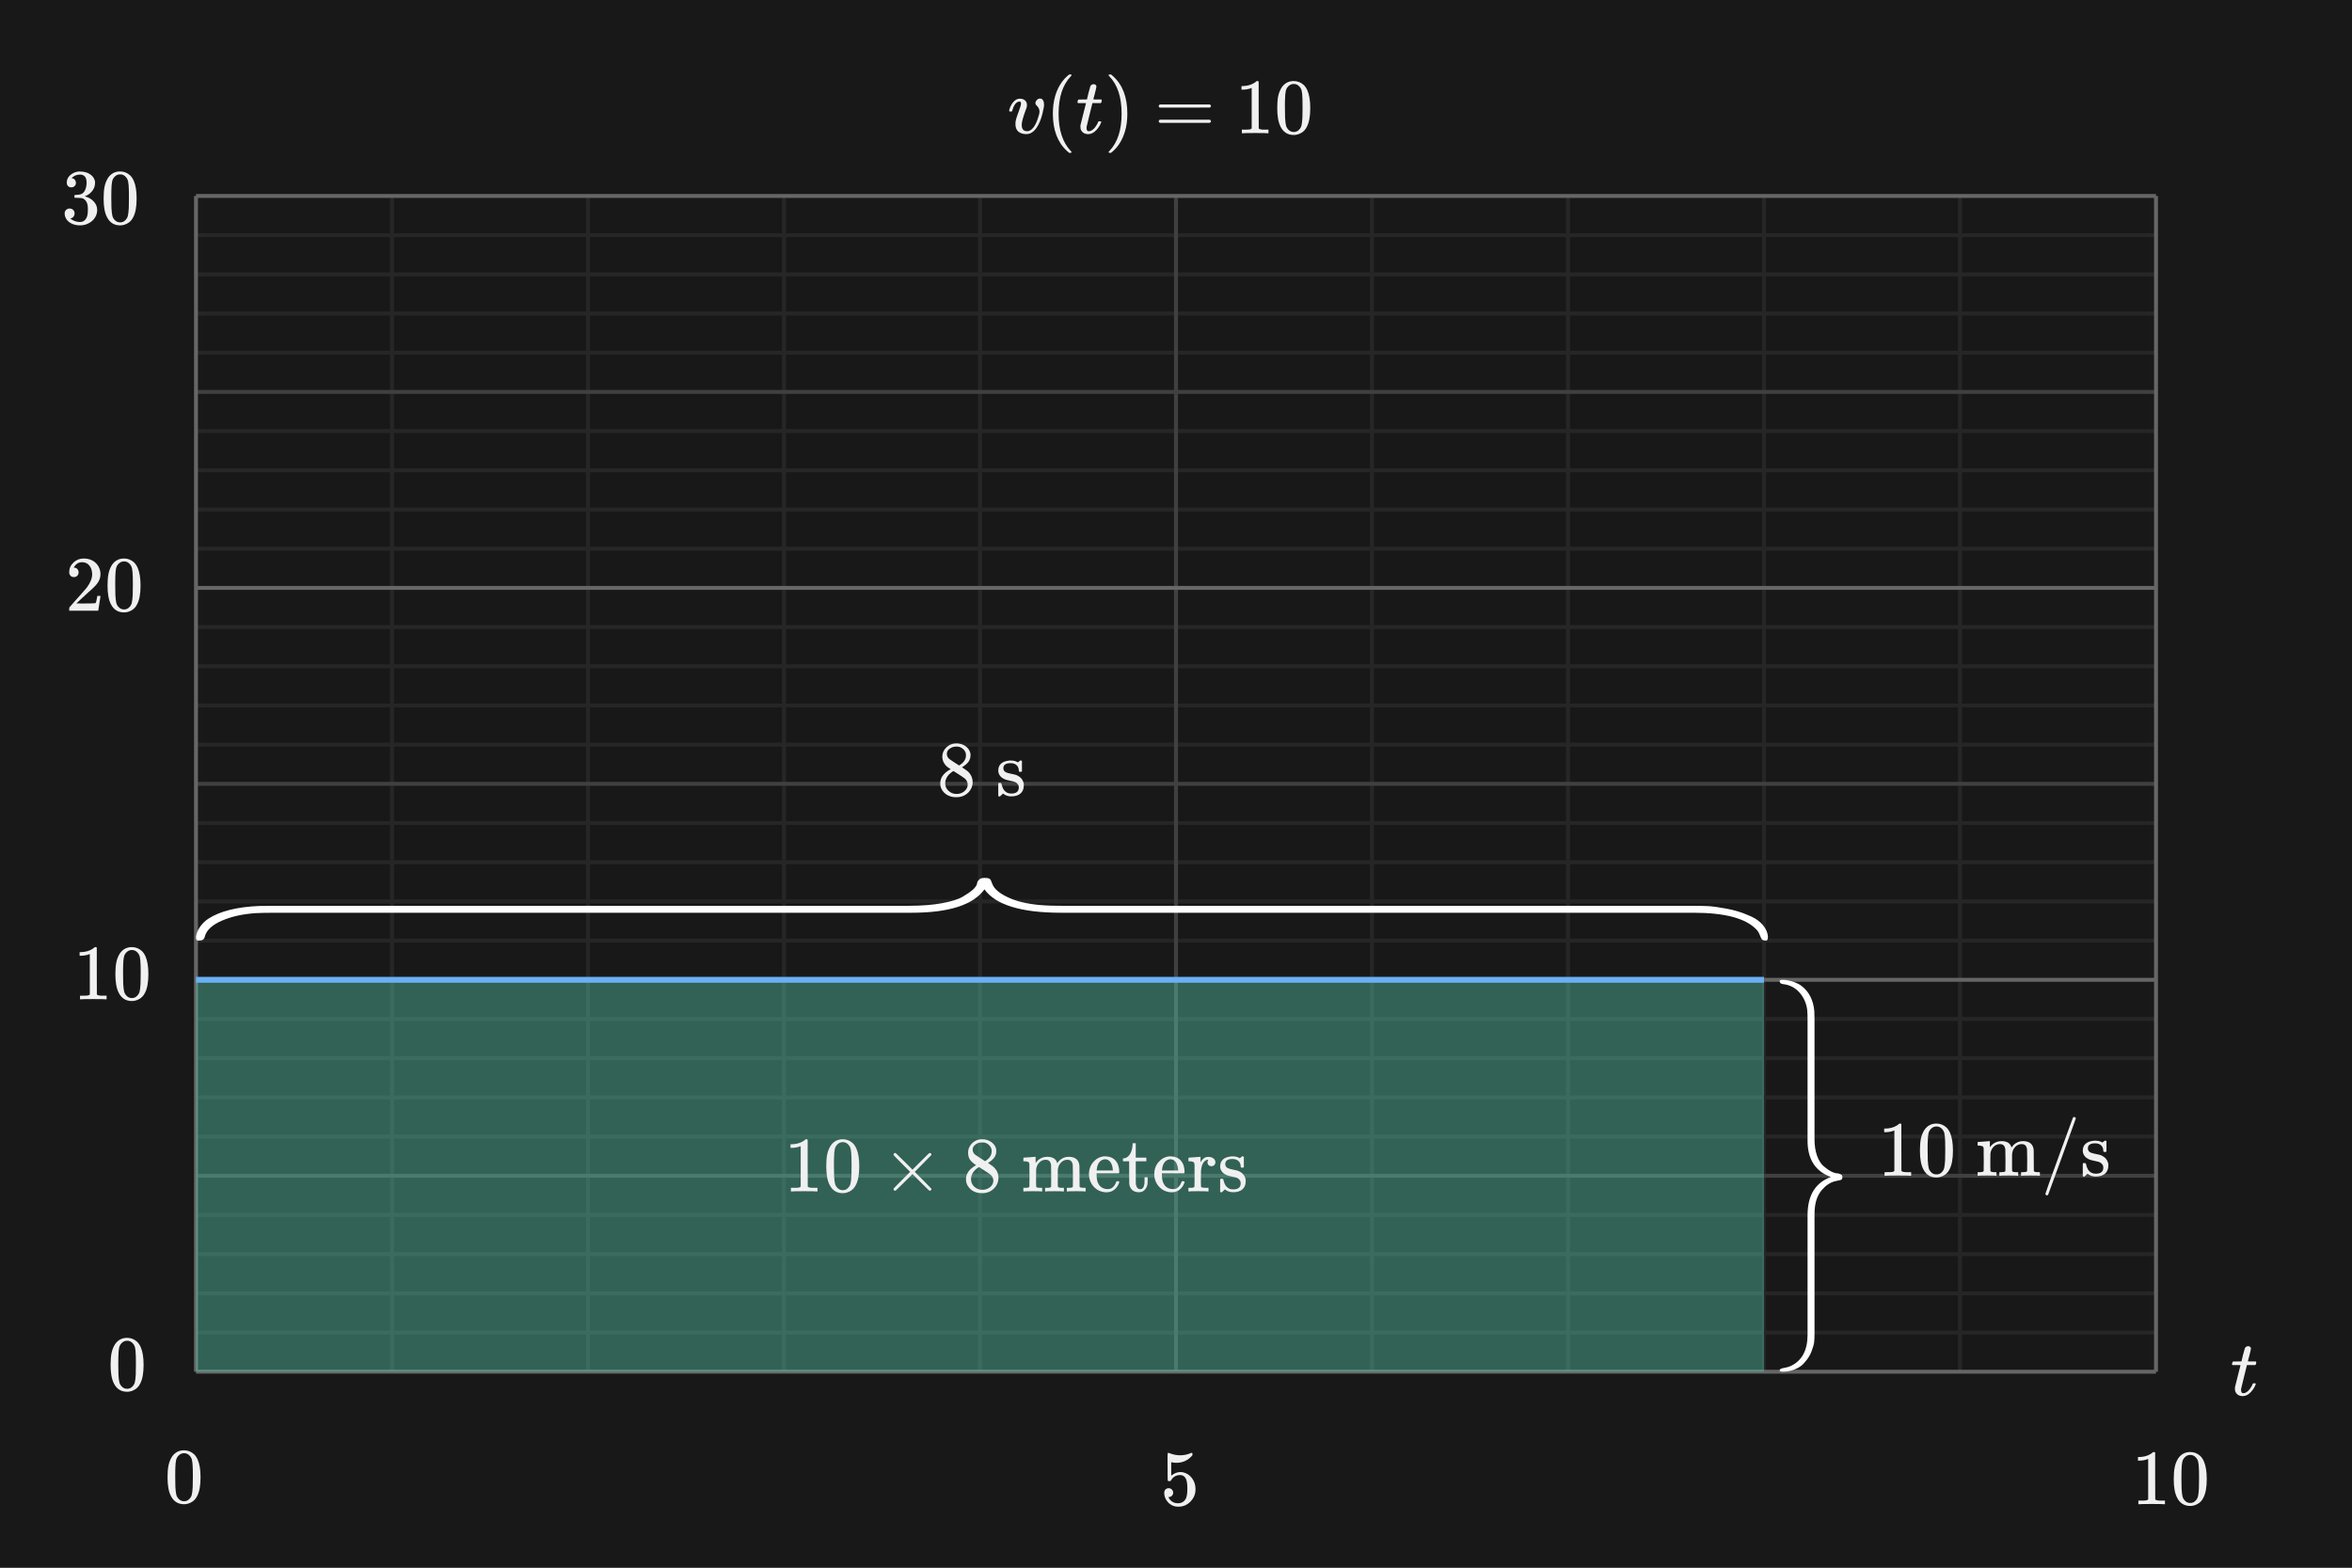 <svg width="600" height="400" viewBox="0 0 600 400" fill="none" xmlns="http://www.w3.org/2000/svg">
<rect x="0" y="0" width="600" height="400" fill="#808080" stroke="none"/>
<g clip-path="url(#clip0_171_1271)">
<path d="M600 0H0V400H600V0Z" fill="#181818"/>
<path d="M100 50V350" stroke="#262626"/>
<path d="M150 50V350" stroke="#262626"/>
<path d="M200 50V350" stroke="#262626"/>
<path d="M250 50V350" stroke="#262626"/>
<path d="M350 50V350" stroke="#262626"/>
<path d="M400 50V350" stroke="#262626"/>
<path d="M450 50V350" stroke="#262626"/>
<path d="M500 50V350" stroke="#262626"/>
<path d="M50 60H550" stroke="#262626"/>
<path d="M50 70H550" stroke="#262626"/>
<path d="M50 80H550" stroke="#262626"/>
<path d="M50 90H550" stroke="#262626"/>
<path d="M50 110H550" stroke="#262626"/>
<path d="M50 120H550" stroke="#262626"/>
<path d="M50 130H550" stroke="#262626"/>
<path d="M50 140H550" stroke="#262626"/>
<path d="M50 160H550" stroke="#262626"/>
<path d="M50 170H550" stroke="#262626"/>
<path d="M50 180H550" stroke="#262626"/>
<path d="M50 190H550" stroke="#262626"/>
<path d="M50 210H550" stroke="#262626"/>
<path d="M50 220H550" stroke="#262626"/>
<path d="M50 230H550" stroke="#262626"/>
<path d="M50 240H550" stroke="#262626"/>
<path d="M50 260H550" stroke="#262626"/>
<path d="M50 270H550" stroke="#262626"/>
<path d="M50 280H550" stroke="#262626"/>
<path d="M50 290H550" stroke="#262626"/>
<path d="M50 310H550" stroke="#262626"/>
<path d="M50 320H550" stroke="#262626"/>
<path d="M50 330H550" stroke="#262626"/>
<path d="M50 340H550" stroke="#262626"/>
<path d="M300 50V350" stroke="#404040"/>
<path d="M50 100H550" stroke="#404040"/>
<path d="M50 200H550" stroke="#404040"/>
<path d="M50 300H550" stroke="#404040"/>
<path d="M50 50V350" stroke="#666666"/>
<path d="M550 50V350" stroke="#666666"/>
<path d="M50 50H550" stroke="#666666"/>
<path d="M50 150H550" stroke="#666666"/>
<path d="M50 250H550" stroke="#666666"/>
<path d="M50 350H550" stroke="#666666"/>
<path d="M29.352 342.975C30.099 341.895 31.119 341.355 32.412 341.355C33.385 341.355 34.239 341.689 34.972 342.355C35.332 342.703 35.639 343.156 35.892 343.715C36.385 344.821 36.632 346.342 36.632 348.275C36.632 350.342 36.345 351.922 35.772 353.015C35.399 353.788 34.852 354.349 34.132 354.695C33.572 354.975 33.005 355.116 32.432 355.116C30.899 355.116 29.779 354.416 29.072 353.015C28.498 351.922 28.212 350.342 28.212 348.275C28.212 347.036 28.295 346.012 28.462 345.206C28.629 344.399 28.925 343.656 29.352 342.976V342.975ZM33.852 342.735C33.465 342.309 32.992 342.095 32.432 342.095C31.872 342.095 31.392 342.309 30.992 342.735C30.699 343.043 30.498 343.416 30.392 343.855C30.285 344.295 30.219 345.055 30.192 346.135C30.192 346.215 30.189 346.475 30.182 346.915C30.175 347.354 30.172 347.722 30.172 348.015C30.172 349.295 30.185 350.189 30.212 350.695C30.265 351.629 30.345 352.299 30.452 352.706C30.558 353.112 30.759 353.463 31.052 353.756C31.412 354.156 31.872 354.356 32.432 354.356C32.978 354.356 33.432 354.157 33.792 353.756C34.085 353.463 34.285 353.112 34.392 352.706C34.498 352.299 34.579 351.629 34.632 350.695C34.658 350.189 34.672 349.296 34.672 348.015C34.672 347.722 34.668 347.355 34.662 346.915C34.655 346.475 34.652 346.215 34.652 346.135C34.625 345.055 34.558 344.295 34.452 343.855C34.345 343.416 34.145 343.043 33.852 342.735Z" fill="#F0F0F0"/>
<path d="M43.881 371.668C44.628 370.588 45.648 370.048 46.941 370.048C47.914 370.048 48.768 370.382 49.501 371.048C49.861 371.396 50.168 371.849 50.421 372.408C50.914 373.514 51.161 375.035 51.161 376.968C51.161 379.035 50.874 380.615 50.301 381.708C49.928 382.481 49.381 383.042 48.661 383.388C48.101 383.668 47.534 383.809 46.961 383.809C45.428 383.809 44.308 383.109 43.601 381.708C43.027 380.615 42.741 379.035 42.741 376.968C42.741 375.729 42.824 374.705 42.991 373.899C43.158 373.092 43.454 372.349 43.881 371.669V371.668ZM48.381 371.428C47.994 371.002 47.521 370.788 46.961 370.788C46.401 370.788 45.921 371.002 45.521 371.428C45.228 371.736 45.027 372.109 44.921 372.548C44.814 372.988 44.748 373.748 44.721 374.828C44.721 374.908 44.718 375.168 44.711 375.608C44.704 376.047 44.701 376.415 44.701 376.708C44.701 377.988 44.714 378.882 44.741 379.388C44.794 380.322 44.874 380.992 44.981 381.399C45.087 381.805 45.288 382.156 45.581 382.449C45.941 382.849 46.401 383.049 46.961 383.049C47.507 383.049 47.961 382.85 48.321 382.449C48.614 382.156 48.814 381.805 48.921 381.399C49.027 380.992 49.108 380.322 49.161 379.388C49.187 378.882 49.201 377.989 49.201 376.708C49.201 376.415 49.197 376.048 49.191 375.608C49.184 375.168 49.181 374.908 49.181 374.828C49.154 373.748 49.087 372.988 48.981 372.548C48.874 372.109 48.674 371.736 48.381 371.428Z" fill="#F0F0F0"/>
<path d="M552.066 383.807C551.839 383.767 550.779 383.747 548.886 383.747C547.019 383.747 545.972 383.767 545.746 383.807H545.506V382.887H546.026C546.799 382.887 547.299 382.866 547.526 382.826C547.633 382.813 547.793 382.733 548.006 382.587V372.247C547.979 372.247 547.926 372.267 547.846 372.307C547.232 372.547 546.546 372.674 545.786 372.687H545.406V371.767H545.786C546.906 371.727 547.839 371.474 548.586 371.007C548.826 370.873 549.033 370.72 549.206 370.547C549.232 370.507 549.312 370.486 549.446 370.486C549.579 370.486 549.693 370.526 549.786 370.606V376.586L549.806 382.586C550.006 382.786 550.439 382.886 551.106 382.886H552.286V383.806H552.066V383.807Z" fill="#F0F0F0"/>
<path d="M555.666 372.107C556.413 371.027 557.433 370.487 558.726 370.487C559.699 370.487 560.553 370.821 561.286 371.487C561.646 371.835 561.953 372.288 562.206 372.847C562.699 373.953 562.946 375.474 562.946 377.407C562.946 379.474 562.659 381.054 562.086 382.147C561.713 382.92 561.166 383.481 560.446 383.827C559.886 384.107 559.319 384.248 558.746 384.248C557.213 384.248 556.093 383.548 555.386 382.147C554.812 381.054 554.526 379.474 554.526 377.407C554.526 376.168 554.609 375.144 554.776 374.338C554.943 373.531 555.239 372.788 555.666 372.108V372.107ZM560.166 371.867C559.779 371.441 559.306 371.227 558.746 371.227C558.186 371.227 557.706 371.441 557.306 371.867C557.013 372.175 556.812 372.548 556.706 372.987C556.599 373.427 556.533 374.187 556.506 375.267C556.506 375.347 556.503 375.607 556.496 376.047C556.489 376.486 556.486 376.854 556.486 377.147C556.486 378.427 556.499 379.321 556.526 379.827C556.579 380.761 556.659 381.431 556.766 381.838C556.872 382.244 557.073 382.595 557.366 382.888C557.726 383.288 558.186 383.488 558.746 383.488C559.292 383.488 559.746 383.289 560.106 382.888C560.399 382.595 560.599 382.244 560.706 381.838C560.812 381.431 560.893 380.761 560.946 379.827C560.972 379.321 560.986 378.428 560.986 377.147C560.986 376.854 560.982 376.487 560.976 376.047C560.969 375.607 560.966 375.347 560.966 375.267C560.939 374.187 560.872 373.427 560.766 372.987C560.659 372.548 560.459 372.175 560.166 371.867Z" fill="#F0F0F0"/>
<path d="M26.971 254.977C26.744 254.937 25.684 254.917 23.791 254.917C21.924 254.917 20.878 254.937 20.651 254.977H20.412V254.057H20.931C21.704 254.057 22.204 254.036 22.431 253.996C22.538 253.983 22.698 253.903 22.912 253.757V243.417C22.884 243.417 22.831 243.437 22.752 243.477C22.137 243.717 21.451 243.844 20.692 243.857H20.311V242.937H20.692C21.811 242.897 22.744 242.644 23.491 242.177C23.732 242.043 23.939 241.89 24.111 241.717C24.137 241.677 24.218 241.656 24.352 241.656C24.485 241.656 24.599 241.696 24.692 241.776V247.756L24.712 253.756C24.912 253.956 25.345 254.056 26.012 254.056H27.192V254.976H26.971V254.977Z" fill="#F0F0F0"/>
<path d="M30.572 243.276C31.319 242.196 32.339 241.656 33.632 241.656C34.605 241.656 35.459 241.99 36.192 242.656C36.552 243.004 36.859 243.457 37.112 244.016C37.605 245.122 37.852 246.643 37.852 248.576C37.852 250.643 37.565 252.223 36.992 253.316C36.619 254.089 36.072 254.65 35.352 254.996C34.792 255.276 34.225 255.417 33.652 255.417C32.119 255.417 30.999 254.717 30.292 253.316C29.718 252.223 29.432 250.643 29.432 248.576C29.432 247.337 29.515 246.313 29.682 245.507C29.849 244.7 30.145 243.956 30.572 243.276ZM35.072 243.036C34.685 242.61 34.212 242.396 33.652 242.396C33.092 242.396 32.612 242.61 32.212 243.036C31.919 243.344 31.718 243.717 31.612 244.156C31.505 244.596 31.439 245.356 31.412 246.436C31.412 246.516 31.409 246.776 31.402 247.216C31.395 247.655 31.392 248.023 31.392 248.316C31.392 249.596 31.405 250.49 31.432 250.996C31.485 251.93 31.565 252.6 31.672 253.007C31.778 253.413 31.979 253.764 32.272 254.057C32.632 254.457 33.092 254.657 33.652 254.657C34.198 254.657 34.652 254.458 35.012 254.057C35.305 253.764 35.505 253.413 35.612 253.007C35.718 252.6 35.799 251.93 35.852 250.996C35.878 250.49 35.892 249.597 35.892 248.316C35.892 248.023 35.888 247.656 35.882 247.216C35.875 246.776 35.872 246.516 35.872 246.436C35.845 245.356 35.778 244.596 35.672 244.156C35.565 243.717 35.365 243.344 35.072 243.036Z" fill="#F0F0F0"/>
<path d="M18.852 147.242C18.478 147.242 18.185 147.122 17.972 146.882C17.759 146.643 17.652 146.35 17.652 146.002C17.652 145.042 18.015 144.219 18.742 143.532C19.469 142.845 20.339 142.502 21.352 142.502C22.498 142.502 23.448 142.813 24.202 143.433C24.956 144.053 25.419 144.863 25.592 145.863C25.619 146.103 25.632 146.323 25.632 146.523C25.632 147.296 25.399 148.023 24.932 148.703C24.559 149.264 23.806 150.03 22.672 151.003C22.192 151.417 21.525 152.03 20.672 152.843L19.492 153.963L21.012 153.984C23.105 153.984 24.219 153.951 24.352 153.883C24.405 153.87 24.472 153.731 24.552 153.463C24.605 153.317 24.698 152.863 24.832 152.104V152.043H25.632V152.104L25.072 155.764V155.824H17.652V155.444C17.652 155.177 17.665 155.024 17.692 154.984C17.705 154.958 18.265 154.324 19.372 153.084C20.825 151.471 21.758 150.404 22.172 149.884C23.065 148.671 23.512 147.558 23.512 146.544C23.512 145.664 23.282 144.928 22.822 144.334C22.362 143.741 21.718 143.444 20.892 143.444C20.119 143.444 19.492 143.791 19.012 144.484C18.985 144.538 18.945 144.611 18.892 144.704C18.852 144.771 18.832 144.811 18.832 144.824C18.832 144.838 18.865 144.844 18.932 144.844C19.265 144.844 19.536 144.964 19.742 145.204C19.948 145.444 20.052 145.725 20.052 146.044C20.052 146.378 19.942 146.661 19.722 146.895C19.502 147.128 19.212 147.245 18.852 147.245V147.242Z" fill="#F0F0F0"/>
<path d="M28.573 144.122C29.32 143.042 30.34 142.502 31.633 142.502C32.606 142.502 33.46 142.836 34.193 143.502C34.553 143.85 34.86 144.303 35.113 144.862C35.606 145.968 35.853 147.489 35.853 149.422C35.853 151.489 35.566 153.069 34.993 154.162C34.62 154.935 34.073 155.496 33.353 155.842C32.793 156.122 32.226 156.263 31.653 156.263C30.12 156.263 29 155.563 28.293 154.162C27.719 153.069 27.433 151.489 27.433 149.422C27.433 148.183 27.516 147.159 27.683 146.353C27.85 145.546 28.146 144.803 28.573 144.123V144.122ZM33.073 143.882C32.686 143.456 32.213 143.242 31.653 143.242C31.093 143.242 30.613 143.456 30.213 143.882C29.92 144.19 29.719 144.563 29.613 145.002C29.506 145.442 29.44 146.202 29.413 147.282C29.413 147.362 29.41 147.622 29.403 148.062C29.396 148.501 29.393 148.869 29.393 149.162C29.393 150.442 29.406 151.336 29.433 151.842C29.486 152.776 29.566 153.446 29.673 153.853C29.779 154.259 29.98 154.61 30.273 154.903C30.633 155.303 31.093 155.503 31.653 155.503C32.199 155.503 32.653 155.304 33.013 154.903C33.306 154.61 33.506 154.259 33.613 153.853C33.719 153.446 33.8 152.776 33.853 151.842C33.879 151.336 33.893 150.443 33.893 149.162C33.893 148.869 33.889 148.502 33.883 148.062C33.876 147.622 33.873 147.362 33.873 147.282C33.846 146.202 33.779 145.442 33.673 145.002C33.566 144.563 33.366 144.19 33.073 143.882Z" fill="#F0F0F0"/>
<path d="M18.192 47.804C17.832 47.804 17.548 47.691 17.342 47.464C17.135 47.237 17.032 46.943 17.032 46.583C17.032 45.823 17.332 45.187 17.932 44.674C18.532 44.16 19.225 43.857 20.012 43.764H20.312C21.152 43.764 21.892 43.91 22.532 44.203C23.412 44.643 23.965 45.27 24.192 46.083C24.232 46.217 24.252 46.396 24.252 46.623C24.252 47.41 24.008 48.113 23.522 48.733C23.035 49.353 22.425 49.796 21.692 50.063C21.625 50.09 21.625 50.11 21.692 50.123C21.718 50.137 21.785 50.157 21.892 50.184C22.705 50.411 23.392 50.833 23.952 51.454C24.512 52.074 24.792 52.778 24.792 53.564C24.792 54.257 24.615 54.891 24.262 55.464C23.908 56.037 23.459 56.484 22.912 56.804C22.165 57.271 21.332 57.504 20.412 57.504C19.532 57.504 18.752 57.316 18.072 56.943C17.392 56.57 16.932 56.07 16.692 55.443C16.559 55.163 16.492 54.837 16.492 54.464C16.492 54.091 16.615 53.787 16.862 53.554C17.109 53.321 17.405 53.203 17.752 53.203C18.125 53.203 18.432 53.323 18.672 53.563C18.912 53.803 19.032 54.103 19.032 54.463C19.032 54.77 18.945 55.036 18.772 55.263C18.599 55.49 18.365 55.636 18.072 55.702L17.932 55.742C18.652 56.343 19.479 56.642 20.412 56.642C21.145 56.642 21.699 56.288 22.072 55.581C22.299 55.142 22.412 54.469 22.412 53.561V53.161C22.412 51.894 21.985 51.049 21.132 50.621C20.932 50.542 20.525 50.495 19.912 50.481L19.072 50.461L19.012 50.421C18.985 50.381 18.972 50.275 18.972 50.101C18.972 49.941 18.992 49.841 19.032 49.801C19.072 49.761 19.105 49.74 19.132 49.74C19.505 49.74 19.892 49.707 20.292 49.64C20.878 49.56 21.325 49.23 21.632 48.65C21.939 48.07 22.092 47.374 22.092 46.56C22.092 45.694 21.859 45.114 21.392 44.82C21.112 44.633 20.798 44.541 20.452 44.541C19.785 44.541 19.199 44.721 18.692 45.08C18.638 45.107 18.579 45.15 18.512 45.211C18.445 45.271 18.392 45.327 18.352 45.381L18.292 45.461C18.332 45.474 18.378 45.487 18.432 45.501C18.699 45.527 18.922 45.654 19.102 45.881C19.282 46.108 19.372 46.367 19.372 46.66C19.372 46.98 19.262 47.251 19.042 47.471C18.822 47.691 18.539 47.801 18.192 47.801V47.804Z" fill="#F0F0F0"/>
<path d="M27.573 45.364C28.32 44.284 29.34 43.744 30.633 43.744C31.606 43.744 32.46 44.078 33.193 44.744C33.553 45.092 33.86 45.545 34.113 46.104C34.606 47.21 34.853 48.731 34.853 50.664C34.853 52.731 34.566 54.311 33.993 55.404C33.62 56.177 33.073 56.738 32.353 57.084C31.793 57.364 31.226 57.505 30.653 57.505C29.12 57.505 28 56.805 27.293 55.404C26.719 54.311 26.433 52.731 26.433 50.664C26.433 49.425 26.516 48.401 26.683 47.595C26.85 46.788 27.146 46.045 27.573 45.365V45.364ZM32.073 45.124C31.686 44.698 31.213 44.484 30.653 44.484C30.093 44.484 29.613 44.698 29.213 45.124C28.92 45.432 28.719 45.805 28.613 46.244C28.506 46.684 28.44 47.444 28.413 48.524C28.413 48.604 28.41 48.864 28.403 49.304C28.396 49.743 28.393 50.111 28.393 50.404C28.393 51.684 28.406 52.578 28.433 53.084C28.486 54.018 28.566 54.688 28.673 55.095C28.779 55.501 28.98 55.852 29.273 56.145C29.633 56.545 30.093 56.745 30.653 56.745C31.199 56.745 31.653 56.546 32.013 56.145C32.306 55.852 32.506 55.501 32.613 55.095C32.719 54.688 32.8 54.018 32.853 53.084C32.879 52.578 32.893 51.685 32.893 50.404C32.893 50.111 32.889 49.744 32.883 49.304C32.876 48.864 32.873 48.604 32.873 48.524C32.846 47.444 32.779 46.684 32.673 46.244C32.566 45.805 32.366 45.432 32.073 45.124Z" fill="#F0F0F0"/>
<path d="M571.7 354.64C571.7 355.2 571.88 355.48 572.24 355.48C572.333 355.48 572.413 355.473 572.48 355.46C573.147 355.34 573.753 354.807 574.3 353.86C574.433 353.647 574.553 353.4 574.66 353.12C574.687 353.04 574.72 352.993 574.76 352.98C574.8 352.953 574.9 352.94 575.06 352.94C575.327 352.94 575.46 352.993 575.46 353.1C575.46 353.127 575.433 353.207 575.38 353.34C575.233 353.767 574.993 354.2 574.66 354.64C574.34 355.067 574.013 355.407 573.68 355.66C573.187 356.033 572.66 356.22 572.1 356.22C571.62 356.22 571.207 356.1 570.86 355.86C570.527 355.607 570.3 355.28 570.18 354.88C570.153 354.773 570.14 354.593 570.14 354.34V353.98L570.84 351.18C571.307 349.3 571.547 348.353 571.56 348.34C571.56 348.313 571.22 348.3 570.54 348.3H569.52C569.44 348.22 569.393 348.167 569.38 348.14C569.38 348.113 569.4 348 569.44 347.8C569.493 347.613 569.527 347.513 569.54 347.5C569.567 347.433 569.627 347.4 569.72 347.4C569.827 347.387 570.167 347.38 570.74 347.38H571.8L572.18 345.78C572.46 344.7 572.62 344.12 572.66 344.04C572.82 343.667 573.127 343.48 573.58 343.48C573.753 343.493 573.9 343.553 574.02 343.66C574.153 343.767 574.22 343.907 574.22 344.08C574.22 344.24 574.093 344.807 573.84 345.78C573.787 346.007 573.72 346.26 573.64 346.54C573.573 346.807 573.52 347.007 573.48 347.14L573.44 347.34C573.44 347.367 573.773 347.38 574.44 347.38H575.46C575.54 347.46 575.58 347.52 575.58 347.56C575.593 347.587 575.58 347.707 575.54 347.92C575.5 348.08 575.433 348.207 575.34 348.3H573.2L572.48 351.2C571.987 353.187 571.733 354.233 571.72 354.34C571.707 354.407 571.7 354.507 571.7 354.64Z" fill="#F0F0F0"/>
<path d="M487.32 300C487.093 299.96 486.033 299.94 484.14 299.94C482.273 299.94 481.227 299.96 481 300H480.76V299.08H481.28C482.053 299.08 482.553 299.06 482.78 299.02C482.887 299.007 483.047 298.927 483.26 298.78V288.44C483.233 288.44 483.18 288.46 483.1 288.5C482.487 288.74 481.8 288.867 481.04 288.88H480.66V287.96H481.04C482.16 287.92 483.093 287.667 483.84 287.2C484.08 287.067 484.287 286.913 484.46 286.74C484.487 286.7 484.567 286.68 484.7 286.68C484.833 286.68 484.947 286.72 485.04 286.8V292.78L485.06 298.78C485.26 298.98 485.693 299.08 486.36 299.08H487.02H487.54V300H487.32ZM490.92 288.3C491.667 287.22 492.687 286.68 493.98 286.68C494.953 286.68 495.807 287.013 496.54 287.68C496.9 288.027 497.207 288.48 497.46 289.04C497.953 290.147 498.2 291.667 498.2 293.6C498.2 295.667 497.913 297.247 497.34 298.34C496.967 299.113 496.42 299.673 495.7 300.02C495.14 300.3 494.573 300.44 494 300.44C492.467 300.44 491.347 299.74 490.64 298.34C490.067 297.247 489.78 295.667 489.78 293.6C489.78 292.36 489.86 291.34 490.02 290.54C490.193 289.727 490.493 288.98 490.92 288.3ZM495.42 288.06C495.033 287.633 494.56 287.42 494 287.42C493.44 287.42 492.96 287.633 492.56 288.06C492.267 288.367 492.067 288.74 491.96 289.18C491.853 289.62 491.787 290.38 491.76 291.46C491.76 291.54 491.753 291.8 491.74 292.24C491.74 292.68 491.74 293.047 491.74 293.34C491.74 294.62 491.753 295.513 491.78 296.02C491.833 296.953 491.913 297.627 492.02 298.04C492.127 298.44 492.327 298.787 492.62 299.08C492.98 299.48 493.44 299.68 494 299.68C494.547 299.68 495 299.48 495.36 299.08C495.653 298.787 495.853 298.44 495.96 298.04C496.067 297.627 496.147 296.953 496.2 296.02C496.227 295.513 496.24 294.62 496.24 293.34C496.24 293.047 496.233 292.68 496.22 292.24C496.22 291.8 496.22 291.54 496.22 291.46C496.193 290.38 496.127 289.62 496.02 289.18C495.913 288.74 495.713 288.367 495.42 288.06ZM504.54 291.38C504.593 291.38 505.1 291.347 506.06 291.28C507.033 291.2 507.533 291.16 507.56 291.16H507.62V291.96C507.62 292.467 507.627 292.72 507.64 292.72L507.66 292.7C508.38 291.673 509.4 291.16 510.72 291.16C512.013 291.2 512.807 291.707 513.1 292.68L513.14 292.78C513.46 292.38 513.64 292.16 513.68 292.12C514.36 291.48 515.153 291.16 516.06 291.16C517.727 291.16 518.64 291.913 518.8 293.42C518.813 293.513 518.82 294.44 518.82 296.2C518.82 297.907 518.827 298.773 518.84 298.8C518.947 298.987 519.28 299.08 519.84 299.08H520.06H520.38V300H520.22C520.047 299.96 519.3 299.94 517.98 299.94C516.66 299.94 515.913 299.96 515.74 300H515.58V299.08H515.9H516.06C516.767 299.08 517.12 298.973 517.12 298.76C517.133 298.733 517.14 297.813 517.14 296C517.127 294.2 517.113 293.247 517.1 293.14C517.007 292.713 516.853 292.407 516.64 292.22C516.44 292.02 516.127 291.92 515.7 291.92C515.1 291.92 514.573 292.147 514.12 292.6C513.653 293.067 513.38 293.653 513.3 294.36C513.3 294.373 513.293 294.5 513.28 294.74C513.28 294.967 513.28 295.26 513.28 295.62C513.28 295.98 513.28 296.32 513.28 296.64C513.28 296.84 513.28 297.053 513.28 297.28C513.28 297.493 513.28 297.687 513.28 297.86C513.28 298.033 513.28 298.193 513.28 298.34C513.293 298.473 513.3 298.587 513.3 298.68V298.8C513.407 298.987 513.74 299.08 514.3 299.08H514.52H514.84V300H514.68C514.507 299.96 513.76 299.94 512.44 299.94C511.12 299.94 510.373 299.96 510.2 300H510.04V299.08H510.36H510.52C511.227 299.08 511.58 298.973 511.58 298.76C511.593 298.733 511.6 297.813 511.6 296C511.587 294.2 511.573 293.247 511.56 293.14C511.467 292.713 511.313 292.407 511.1 292.22C510.9 292.02 510.587 291.92 510.16 291.92C509.56 291.92 509.033 292.147 508.58 292.6C508.113 293.067 507.84 293.653 507.76 294.36C507.76 294.373 507.76 294.5 507.76 294.74C507.76 294.967 507.753 295.26 507.74 295.62C507.74 295.98 507.74 296.32 507.74 296.64C507.74 296.84 507.74 297.053 507.74 297.28C507.74 297.493 507.74 297.687 507.74 297.86C507.753 298.033 507.76 298.193 507.76 298.34C507.76 298.473 507.76 298.587 507.76 298.68V298.8C507.867 298.987 508.2 299.08 508.76 299.08H508.98H509.3V300H509.14C508.967 299.96 508.22 299.94 506.9 299.94C505.58 299.94 504.833 299.96 504.66 300H504.5V299.08H504.82H505.04C505.6 299.08 505.933 298.987 506.04 298.8V298.64C506.04 298.52 506.04 298.367 506.04 298.18C506.04 297.993 506.04 297.787 506.04 297.56C506.053 297.32 506.06 297.06 506.06 296.78C506.06 296.487 506.06 296.207 506.06 295.94C506.06 295.527 506.053 295.087 506.04 294.62C506.04 294.14 506.04 293.747 506.04 293.44V292.98C506 292.727 505.9 292.56 505.74 292.48C505.593 292.387 505.3 292.327 504.86 292.3H504.5V291.84C504.5 291.533 504.513 291.38 504.54 291.38ZM528.8 285.2C528.867 285.067 528.987 285 529.16 285C529.267 285.013 529.36 285.06 529.44 285.14C529.52 285.22 529.553 285.307 529.54 285.4C529.54 285.467 528.38 288.687 526.06 295.06C523.753 301.42 522.567 304.667 522.5 304.8C522.42 304.933 522.313 305 522.18 305C522.073 305 521.98 304.96 521.9 304.88C521.82 304.813 521.78 304.727 521.78 304.62C521.78 304.487 522.94 301.233 525.26 294.86C527.58 288.473 528.76 285.253 528.8 285.2ZM536.56 293.68C536.56 293.067 536.373 292.587 536 292.24C535.627 291.893 535.113 291.72 534.46 291.72C533.233 291.72 532.62 292.153 532.62 293.02C532.62 293.193 532.633 293.307 532.66 293.36C532.78 293.68 532.987 293.913 533.28 294.06C533.573 294.193 534.027 294.32 534.64 294.44C535.4 294.573 535.92 294.72 536.2 294.88C537.04 295.28 537.58 295.94 537.82 296.86C537.833 296.94 537.84 297.1 537.84 297.34C537.84 298.287 537.553 299 536.98 299.48C536.42 299.96 535.633 300.2 534.62 300.2C533.82 300.2 533.127 299.96 532.54 299.48L532.38 299.62L532.2 299.8C532.12 299.88 532.04 299.953 531.96 300.02L531.74 300.22H531.58C531.487 300.22 531.4 300.18 531.32 300.1V298.52C531.32 297.667 531.32 297.173 531.32 297.04C531.333 296.893 531.367 296.807 531.42 296.78C531.447 296.767 531.553 296.76 531.74 296.76C531.913 296.76 532.013 296.773 532.04 296.8C532.08 296.827 532.12 296.92 532.16 297.08C532.267 297.587 532.44 298.047 532.68 298.46C533.147 299.14 533.793 299.48 534.62 299.48C535.913 299.48 536.56 298.96 536.56 297.92C536.56 297.533 536.44 297.22 536.2 296.98C535.987 296.727 535.707 296.547 535.36 296.44C535.133 296.387 534.813 296.313 534.4 296.22C533.653 296.073 533.147 295.933 532.88 295.8C532 295.387 531.487 294.767 531.34 293.94C531.327 293.887 531.32 293.787 531.32 293.64C531.32 292.107 532.26 291.247 534.14 291.06C534.193 291.033 534.353 291.033 534.62 291.06C535.153 291.06 535.62 291.16 536.02 291.36L536.32 291.52L536.5 291.38C536.673 291.233 536.82 291.12 536.94 291.04H537.1C537.193 291.04 537.28 291.08 537.36 291.16V293.8L537.24 293.92H536.68C536.6 293.84 536.56 293.76 536.56 293.68Z" fill="#F0F0F0"/>
<path d="M298.14 379.72C298.46 379.72 298.727 379.833 298.94 380.06C299.167 380.273 299.28 380.547 299.28 380.88C299.28 381.187 299.167 381.447 298.94 381.66C298.713 381.873 298.46 381.98 298.18 381.98H298.04L298.1 382.08C298.3 382.507 298.607 382.86 299.02 383.14C299.433 383.42 299.92 383.56 300.48 383.56C301.427 383.56 302.107 383.16 302.52 382.36C302.773 381.867 302.9 381.013 302.9 379.8C302.9 378.427 302.72 377.5 302.36 377.02C302.013 376.58 301.587 376.36 301.08 376.36C300.04 376.36 299.253 376.813 298.72 377.72C298.667 377.813 298.613 377.873 298.56 377.9C298.52 377.913 298.427 377.92 298.28 377.92C298.053 377.92 297.927 377.88 297.9 377.8C297.873 377.747 297.86 376.58 297.86 374.3C297.86 373.9 297.853 373.427 297.84 372.88C297.84 372.333 297.84 371.987 297.84 371.84C297.84 371.093 297.88 370.72 297.96 370.72C297.987 370.693 298.013 370.68 298.04 370.68L298.4 370.8C299.267 371.147 300.153 371.32 301.06 371.32C302.007 371.32 302.913 371.133 303.78 370.76C303.887 370.707 303.973 370.68 304.04 370.68C304.147 370.68 304.2 370.8 304.2 371.04V371.3C303.12 372.593 301.753 373.24 300.1 373.24C299.687 373.24 299.313 373.2 298.98 373.12L298.78 373.08V376.52C299.54 375.907 300.32 375.6 301.12 375.6C301.373 375.6 301.647 375.633 301.94 375.7C302.833 375.927 303.56 376.433 304.12 377.22C304.693 378.007 304.98 378.927 304.98 379.98C304.98 381.193 304.553 382.24 303.7 383.12C302.86 384 301.82 384.44 300.58 384.44C299.74 384.44 299.027 384.207 298.44 383.74C298.187 383.58 297.967 383.36 297.78 383.08C297.26 382.453 297 381.733 297 380.92C297 380.547 297.107 380.253 297.32 380.04C297.533 379.827 297.807 379.72 298.14 379.72Z" fill="#F0F0F0"/>
<rect x="50" y="250" width="400" height="100" fill="#5CD0B3" fill-opacity="0.4"/>
<path d="M50 250H450" stroke="#6AB0F3" stroke-width="1.5"/>
<path d="M454 349.781C454 349.495 454.107 349.312 454.321 349.23C454.534 349.149 454.905 349.062 455.432 348.967C455.959 348.872 456.419 348.732 456.815 348.543C459.679 347.199 461.111 344.536 461.111 340.554V310.072C461.111 305.005 463.098 301.754 467.073 300.316C463.098 298.879 461.111 295.791 461.111 291.055V260.195C461.111 259.042 461.078 258.168 461.012 257.581C460.781 255.931 460.144 254.505 459.098 253.304C458.053 252.102 456.757 251.383 455.209 251.147C455.176 251.147 455.081 251.135 454.926 251.112C454.77 251.088 454.658 251.065 454.593 251.042C454.526 251.018 454.436 250.982 454.321 250.934C454.205 250.885 454.123 250.798 454.074 250.675C454.024 250.553 454 250.417 454 250.269C454 249.656 457.667 250.09 459.59 251.572C461.512 253.054 462.595 255.205 462.839 258.026C462.872 258.501 462.888 259.199 462.888 260.124V290.7C462.888 292.302 463.106 293.705 463.542 294.907C463.979 296.109 464.542 296.999 465.234 297.576C465.925 298.153 466.506 298.57 466.975 298.83C467.444 299.09 467.917 299.267 468.395 299.36C468.494 299.36 468.638 299.374 468.827 299.397C469.016 299.42 469.168 299.462 469.284 299.52C469.399 299.579 469.515 299.632 469.629 299.679C469.745 299.726 469.835 299.808 469.901 299.927C469.966 300.045 470 300.175 470 300.316C470 300.504 469.976 300.658 469.926 300.775C469.876 300.892 469.786 300.982 469.654 301.04C469.523 301.099 469.387 301.14 469.247 301.164C469.108 301.187 468.922 301.223 468.691 301.269C468.46 301.317 468.247 301.364 468.049 301.412C466.831 301.742 465.732 302.483 464.752 303.637C463.773 304.793 463.185 306.266 462.987 308.056C462.921 308.527 462.888 309.234 462.888 310.176V340.128C462.888 341.074 462.859 341.829 462.802 342.395C462.745 342.96 462.525 343.75 462.142 344.766C461.76 345.782 461.202 346.694 460.469 347.502C458.443 350.185 454 350.245 454 349.777V349.781Z" fill="white"/>
<path d="M240.38 193.08C240.38 192.16 240.727 191.367 241.42 190.7C242.113 190.02 242.953 189.68 243.94 189.68C244.86 189.68 245.647 189.913 246.3 190.38C246.953 190.847 247.373 191.46 247.56 192.22C247.573 192.3 247.58 192.46 247.58 192.7C247.58 193.273 247.42 193.813 247.1 194.32C246.767 194.8 246.2 195.287 245.4 195.78C245.56 195.887 245.733 196 245.92 196.12C246.453 196.467 246.833 196.753 247.06 196.98C247.3 197.207 247.54 197.547 247.78 198C248.007 198.52 248.12 199.04 248.12 199.56V199.8C248.12 200.013 248.087 200.233 248.02 200.46C247.807 201.313 247.333 202.02 246.6 202.58C245.867 203.14 244.973 203.42 243.92 203.42C242.88 203.42 241.993 203.147 241.26 202.6C240.54 202.053 240.087 201.353 239.9 200.5C239.873 200.393 239.86 200.193 239.86 199.9C239.86 199.047 240.127 198.313 240.66 197.7C241.1 197.18 241.66 196.733 242.34 196.36L242.52 196.26L242.22 196.06C241.86 195.833 241.593 195.633 241.42 195.46C240.727 194.767 240.38 193.973 240.38 193.08ZM243.98 190.48C243.367 190.48 242.807 190.653 242.3 191C241.793 191.333 241.54 191.787 241.54 192.36C241.54 192.787 241.7 193.173 242.02 193.52C242.127 193.64 242.64 194 243.56 194.6L244.68 195.32L244.88 195.18C245.573 194.74 246.033 194.22 246.26 193.62C246.367 193.393 246.42 193.1 246.42 192.74C246.42 192.5 246.407 192.327 246.38 192.22C246.247 191.713 245.96 191.3 245.52 190.98C245.093 190.647 244.58 190.48 243.98 190.48ZM244 202.58C244.8 202.58 245.473 202.347 246.02 201.88C246.58 201.4 246.86 200.84 246.86 200.2C246.86 199.68 246.653 199.193 246.24 198.74C246.08 198.58 245.513 198.187 244.54 197.56C244.353 197.44 244.14 197.307 243.9 197.16C243.673 197.013 243.507 196.907 243.4 196.84L243.24 196.74C243.173 196.74 242.987 196.86 242.68 197.1C241.92 197.647 241.433 198.32 241.22 199.12C241.153 199.413 241.12 199.66 241.12 199.86C241.12 200.62 241.407 201.267 241.98 201.8C242.553 202.32 243.227 202.58 244 202.58ZM259.9 196.68C259.9 196.067 259.713 195.587 259.34 195.24C258.967 194.893 258.453 194.72 257.8 194.72C256.573 194.72 255.96 195.153 255.96 196.02C255.96 196.193 255.973 196.307 256 196.36C256.12 196.68 256.327 196.913 256.62 197.06C256.913 197.193 257.367 197.32 257.98 197.44C258.74 197.573 259.26 197.72 259.54 197.88C260.38 198.28 260.92 198.94 261.16 199.86C261.173 199.94 261.18 200.1 261.18 200.34C261.18 201.287 260.893 202 260.32 202.48C259.76 202.96 258.973 203.2 257.96 203.2C257.16 203.2 256.467 202.96 255.88 202.48L255.72 202.62L255.54 202.8C255.46 202.88 255.38 202.953 255.3 203.02L255.08 203.22H254.92C254.827 203.22 254.74 203.18 254.66 203.1V201.52C254.66 200.667 254.66 200.173 254.66 200.04C254.673 199.893 254.707 199.807 254.76 199.78C254.787 199.767 254.893 199.76 255.08 199.76C255.253 199.76 255.353 199.773 255.38 199.8C255.42 199.827 255.46 199.92 255.5 200.08C255.607 200.587 255.78 201.047 256.02 201.46C256.487 202.14 257.133 202.48 257.96 202.48C259.253 202.48 259.9 201.96 259.9 200.92C259.9 200.533 259.78 200.22 259.54 199.98C259.327 199.727 259.047 199.547 258.7 199.44C258.473 199.387 258.153 199.313 257.74 199.22C256.993 199.073 256.487 198.933 256.22 198.8C255.34 198.387 254.827 197.767 254.68 196.94C254.667 196.887 254.66 196.787 254.66 196.64C254.66 195.107 255.6 194.247 257.48 194.06C257.533 194.033 257.693 194.033 257.96 194.06C258.493 194.06 258.96 194.16 259.36 194.36L259.66 194.52L259.84 194.38C260.013 194.233 260.16 194.12 260.28 194.04H260.44C260.533 194.04 260.62 194.08 260.7 194.16V196.8L260.58 196.92H260.02C259.94 196.84 259.9 196.76 259.9 196.68Z" fill="#F0F0F0"/>
<path d="M208.32 304C208.093 303.96 207.033 303.94 205.14 303.94C203.273 303.94 202.227 303.96 202 304H201.76V303.08H202.28C203.053 303.08 203.553 303.06 203.78 303.02C203.887 303.007 204.047 302.927 204.26 302.78V292.44C204.233 292.44 204.18 292.46 204.1 292.5C203.487 292.74 202.8 292.867 202.04 292.88H201.66V291.96H202.04C203.16 291.92 204.093 291.667 204.84 291.2C205.08 291.067 205.287 290.913 205.46 290.74C205.487 290.7 205.567 290.68 205.7 290.68C205.833 290.68 205.947 290.72 206.04 290.8V296.78L206.06 302.78C206.26 302.98 206.693 303.08 207.36 303.08H208.02H208.54V304H208.32ZM211.92 292.3C212.667 291.22 213.687 290.68 214.98 290.68C215.953 290.68 216.807 291.013 217.54 291.68C217.9 292.027 218.207 292.48 218.46 293.04C218.953 294.147 219.2 295.667 219.2 297.6C219.2 299.667 218.913 301.247 218.34 302.34C217.967 303.113 217.42 303.673 216.7 304.02C216.14 304.3 215.573 304.44 215 304.44C213.467 304.44 212.347 303.74 211.64 302.34C211.067 301.247 210.78 299.667 210.78 297.6C210.78 296.36 210.86 295.34 211.02 294.54C211.193 293.727 211.493 292.98 211.92 292.3ZM216.42 292.06C216.033 291.633 215.56 291.42 215 291.42C214.44 291.42 213.96 291.633 213.56 292.06C213.267 292.367 213.067 292.74 212.96 293.18C212.853 293.62 212.787 294.38 212.76 295.46C212.76 295.54 212.753 295.8 212.74 296.24C212.74 296.68 212.74 297.047 212.74 297.34C212.74 298.62 212.753 299.513 212.78 300.02C212.833 300.953 212.913 301.627 213.02 302.04C213.127 302.44 213.327 302.787 213.62 303.08C213.98 303.48 214.44 303.68 215 303.68C215.547 303.68 216 303.48 216.36 303.08C216.653 302.787 216.853 302.44 216.96 302.04C217.067 301.627 217.147 300.953 217.2 300.02C217.227 299.513 217.24 298.62 217.24 297.34C217.24 297.047 217.233 296.68 217.22 296.24C217.22 295.8 217.22 295.54 217.22 295.46C217.193 294.38 217.127 293.62 217.02 293.18C216.913 292.74 216.713 292.367 216.42 292.06ZM237.6 303.42C237.6 303.527 237.56 303.62 237.48 303.7C237.4 303.78 237.3 303.82 237.18 303.82C237.113 303.82 236.967 303.713 236.74 303.5C236.513 303.287 235.887 302.667 234.86 301.64L232.78 299.56L230.68 301.66C229.267 303.047 228.54 303.753 228.5 303.78C228.447 303.807 228.4 303.82 228.36 303.82C228.253 303.82 228.153 303.78 228.06 303.7C227.98 303.62 227.94 303.527 227.94 303.42C227.94 303.393 227.953 303.34 227.98 303.26C228.02 303.18 228.727 302.453 230.1 301.08L232.18 299L230.1 296.92C228.727 295.547 228.02 294.82 227.98 294.74C227.953 294.687 227.94 294.64 227.94 294.6C227.94 294.493 227.98 294.4 228.06 294.32C228.14 294.227 228.233 294.18 228.34 294.18C228.367 294.18 228.42 294.193 228.5 294.22C228.54 294.247 229.267 294.953 230.68 296.34L232.78 298.44L234.86 296.36C235.887 295.333 236.513 294.713 236.74 294.5C236.967 294.287 237.113 294.18 237.18 294.18C237.3 294.18 237.4 294.22 237.48 294.3C237.56 294.38 237.6 294.473 237.6 294.58C237.6 294.633 237.587 294.687 237.56 294.74C237.533 294.793 236.827 295.513 235.44 296.9L233.36 299L235.44 301.1C236.827 302.487 237.533 303.207 237.56 303.26C237.587 303.313 237.6 303.367 237.6 303.42ZM249.006 297.3C248.353 296.873 247.846 296.427 247.486 295.96C247.14 295.493 246.966 294.88 246.966 294.12C246.966 293.547 247.073 293.067 247.286 292.68C247.58 292.08 248.006 291.6 248.566 291.24C249.14 290.867 249.793 290.68 250.526 290.68C251.433 290.68 252.22 290.92 252.886 291.4C253.553 291.867 253.966 292.473 254.126 293.22C254.14 293.3 254.146 293.46 254.146 293.7C254.146 293.993 254.133 294.193 254.106 294.3C253.906 295.18 253.3 295.94 252.286 296.58C252.26 296.593 252.22 296.613 252.166 296.64C252.126 296.667 252.1 296.693 252.086 296.72L252.046 296.74C252.793 297.247 253.18 297.513 253.206 297.54C254.206 298.34 254.706 299.333 254.706 300.52C254.706 301.6 254.306 302.527 253.506 303.3C252.72 304.06 251.733 304.44 250.546 304.44C248.906 304.44 247.7 303.84 246.926 302.64C246.593 302.16 246.426 301.58 246.426 300.9C246.426 300.593 246.44 300.387 246.466 300.28C246.666 299.267 247.306 298.4 248.386 297.68C248.466 297.627 248.586 297.553 248.746 297.46C248.906 297.367 248.993 297.313 249.006 297.3ZM252.986 293.74C252.986 293.167 252.8 292.68 252.426 292.28C252.053 291.88 251.6 291.627 251.066 291.52C250.973 291.507 250.753 291.5 250.406 291.5C249.7 291.5 249.106 291.74 248.626 292.22C248.293 292.527 248.126 292.893 248.126 293.32C248.126 293.893 248.366 294.347 248.846 294.68C248.913 294.747 249.34 295.027 250.126 295.52L251.286 296.28C251.3 296.267 251.386 296.213 251.546 296.12C251.706 296.013 251.826 295.92 251.906 295.84C252.626 295.267 252.986 294.567 252.986 293.74ZM247.706 300.86C247.706 301.647 247.993 302.3 248.566 302.82C249.14 303.327 249.806 303.58 250.566 303.58C251.113 303.58 251.606 303.467 252.046 303.24C252.5 303.013 252.84 302.72 253.066 302.36C253.293 302.013 253.406 301.647 253.406 301.26C253.406 300.687 253.173 300.18 252.706 299.74C252.6 299.633 252.046 299.253 251.046 298.6C250.86 298.48 250.653 298.353 250.426 298.22C250.213 298.073 250.046 297.96 249.926 297.88L249.766 297.78L249.526 297.9C248.686 298.447 248.133 299.113 247.866 299.9C247.76 300.247 247.706 300.567 247.706 300.86ZM261.106 295.38C261.16 295.38 261.666 295.347 262.626 295.28C263.6 295.2 264.1 295.16 264.126 295.16H264.186V295.96C264.186 296.467 264.193 296.72 264.206 296.72L264.226 296.7C264.946 295.673 265.966 295.16 267.286 295.16C268.58 295.2 269.373 295.707 269.666 296.68L269.706 296.78C270.026 296.38 270.206 296.16 270.246 296.12C270.926 295.48 271.72 295.16 272.626 295.16C274.293 295.16 275.206 295.913 275.366 297.42C275.38 297.513 275.386 298.44 275.386 300.2C275.386 301.907 275.393 302.773 275.406 302.8C275.513 302.987 275.846 303.08 276.406 303.08H276.626H276.946V304H276.786C276.613 303.96 275.866 303.94 274.546 303.94C273.226 303.94 272.48 303.96 272.306 304H272.146V303.08H272.466H272.626C273.333 303.08 273.686 302.973 273.686 302.76C273.7 302.733 273.706 301.813 273.706 300C273.693 298.2 273.68 297.247 273.666 297.14C273.573 296.713 273.42 296.407 273.206 296.22C273.006 296.02 272.693 295.92 272.266 295.92C271.666 295.92 271.14 296.147 270.686 296.6C270.22 297.067 269.946 297.653 269.866 298.36C269.866 298.373 269.86 298.5 269.846 298.74C269.846 298.967 269.846 299.26 269.846 299.62C269.846 299.98 269.846 300.32 269.846 300.64C269.846 300.84 269.846 301.053 269.846 301.28C269.846 301.493 269.846 301.687 269.846 301.86C269.846 302.033 269.846 302.193 269.846 302.34C269.86 302.473 269.866 302.587 269.866 302.68V302.8C269.973 302.987 270.306 303.08 270.866 303.08H271.086H271.406V304H271.246C271.073 303.96 270.326 303.94 269.006 303.94C267.686 303.94 266.94 303.96 266.766 304H266.606V303.08H266.926H267.086C267.793 303.08 268.146 302.973 268.146 302.76C268.16 302.733 268.166 301.813 268.166 300C268.153 298.2 268.14 297.247 268.126 297.14C268.033 296.713 267.88 296.407 267.666 296.22C267.466 296.02 267.153 295.92 266.726 295.92C266.126 295.92 265.6 296.147 265.146 296.6C264.68 297.067 264.406 297.653 264.326 298.36C264.326 298.373 264.326 298.5 264.326 298.74C264.326 298.967 264.32 299.26 264.306 299.62C264.306 299.98 264.306 300.32 264.306 300.64C264.306 300.84 264.306 301.053 264.306 301.28C264.306 301.493 264.306 301.687 264.306 301.86C264.32 302.033 264.326 302.193 264.326 302.34C264.326 302.473 264.326 302.587 264.326 302.68V302.8C264.433 302.987 264.766 303.08 265.326 303.08H265.546H265.866V304H265.706C265.533 303.96 264.786 303.94 263.466 303.94C262.146 303.94 261.4 303.96 261.226 304H261.066V303.08H261.386H261.606C262.166 303.08 262.5 302.987 262.606 302.8V302.64C262.606 302.52 262.606 302.367 262.606 302.18C262.606 301.993 262.606 301.787 262.606 301.56C262.62 301.32 262.626 301.06 262.626 300.78C262.626 300.487 262.626 300.207 262.626 299.94C262.626 299.527 262.62 299.087 262.606 298.62C262.606 298.14 262.606 297.747 262.606 297.44V296.98C262.566 296.727 262.466 296.56 262.306 296.48C262.16 296.387 261.866 296.327 261.426 296.3H261.066V295.84C261.066 295.533 261.08 295.38 261.106 295.38ZM285.527 299.1C285.527 299.193 285.48 299.287 285.387 299.38H279.747V299.68C279.747 300.667 279.88 301.413 280.147 301.92C280.627 302.907 281.453 303.4 282.627 303.4C283.2 303.4 283.68 303.187 284.067 302.76C284.333 302.493 284.54 302.147 284.687 301.72C284.727 301.573 284.767 301.48 284.807 301.44C284.847 301.4 284.953 301.38 285.127 301.38C285.393 301.38 285.527 301.447 285.527 301.58C285.527 301.633 285.507 301.72 285.467 301.84C285.213 302.533 284.807 303.107 284.247 303.56C283.7 304 283.027 304.22 282.227 304.22C281.973 304.22 281.68 304.187 281.347 304.12C280.587 303.973 279.907 303.627 279.307 303.08C278.707 302.533 278.28 301.873 278.027 301.1C277.867 300.62 277.787 300.133 277.787 299.64C277.787 298.413 278.147 297.38 278.867 296.54C279.587 295.687 280.473 295.193 281.527 295.06C281.58 295.047 281.673 295.04 281.807 295.04C283.02 295.04 283.94 295.4 284.567 296.12C285.207 296.827 285.527 297.82 285.527 299.1ZM283.887 298.5C283.767 297.047 283.273 296.167 282.407 295.86C282.313 295.82 282.173 295.793 281.987 295.78C281.293 295.78 280.727 296.1 280.287 296.74C280.02 297.167 279.847 297.76 279.767 298.52V298.66H283.887V298.5ZM288.933 292V291.7H289.733V295.38H292.433V296.3H289.733V299.18C289.747 300.847 289.753 301.793 289.753 302.02C289.767 302.233 289.813 302.44 289.893 302.64C290.08 303.16 290.407 303.42 290.873 303.42C291.46 303.42 291.82 302.947 291.953 302C291.967 301.893 291.973 301.587 291.973 301.08V300.38H292.773V301.08C292.773 301.693 292.74 302.133 292.673 302.4C292.527 302.933 292.273 303.367 291.913 303.7C291.567 304.033 291.107 304.2 290.533 304.2C289.813 304.2 289.24 304.007 288.813 303.62C288.387 303.22 288.14 302.68 288.073 302C288.06 301.907 288.053 300.92 288.053 299.04V296.3H286.473V295.56H286.653C287.147 295.52 287.567 295.307 287.913 294.92C288.527 294.28 288.867 293.307 288.933 292ZM302.187 299.1C302.187 299.193 302.14 299.287 302.047 299.38H296.407V299.68C296.407 300.667 296.54 301.413 296.807 301.92C297.287 302.907 298.113 303.4 299.287 303.4C299.86 303.4 300.34 303.187 300.727 302.76C300.993 302.493 301.2 302.147 301.347 301.72C301.387 301.573 301.427 301.48 301.467 301.44C301.507 301.4 301.613 301.38 301.787 301.38C302.053 301.38 302.187 301.447 302.187 301.58C302.187 301.633 302.167 301.72 302.127 301.84C301.873 302.533 301.467 303.107 300.907 303.56C300.36 304 299.687 304.22 298.887 304.22C298.633 304.22 298.34 304.187 298.007 304.12C297.247 303.973 296.567 303.627 295.967 303.08C295.367 302.533 294.94 301.873 294.687 301.1C294.527 300.62 294.447 300.133 294.447 299.64C294.447 298.413 294.807 297.38 295.527 296.54C296.247 295.687 297.133 295.193 298.187 295.06C298.24 295.047 298.333 295.04 298.467 295.04C299.68 295.04 300.6 295.4 301.227 296.12C301.867 296.827 302.187 297.82 302.187 299.1ZM300.547 298.5C300.427 297.047 299.933 296.167 299.067 295.86C298.973 295.82 298.833 295.793 298.647 295.78C297.953 295.78 297.387 296.1 296.947 296.74C296.68 297.167 296.507 297.76 296.427 298.52V298.66H300.547V298.5ZM303.213 295.38C303.267 295.38 303.767 295.347 304.713 295.28C305.673 295.2 306.167 295.16 306.193 295.16H306.253V296.54C306.507 296.113 306.787 295.78 307.093 295.54C307.4 295.3 307.807 295.18 308.313 295.18C308.687 295.18 309.007 295.253 309.273 295.4C309.793 295.667 310.053 296.047 310.053 296.54C310.053 296.833 309.953 297.08 309.753 297.28C309.553 297.467 309.313 297.56 309.033 297.56C308.753 297.56 308.513 297.467 308.313 297.28C308.127 297.093 308.033 296.853 308.033 296.56C308.033 296.333 308.087 296.147 308.193 296C308.22 295.947 308.233 295.913 308.233 295.9C308.207 295.873 308.053 295.9 307.773 295.98C307.56 296.087 307.4 296.187 307.293 296.28C306.76 296.787 306.453 297.627 306.373 298.8V299.58C306.36 300.1 306.353 300.547 306.353 300.92C306.353 301.093 306.353 301.28 306.353 301.48C306.353 301.667 306.353 301.833 306.353 301.98C306.367 302.127 306.373 302.26 306.373 302.38C306.373 302.5 306.373 302.6 306.373 302.68V302.78C306.427 302.887 306.507 302.953 306.613 302.98C306.747 303.033 307.1 303.067 307.673 303.08H308.293V304H308.113C307.873 303.96 307.027 303.94 305.573 303.94C304.267 303.94 303.52 303.96 303.333 304H303.173V303.08H303.493H303.713C304.273 303.08 304.607 302.987 304.713 302.8V302.64C304.713 302.52 304.713 302.367 304.713 302.18C304.727 301.993 304.733 301.787 304.733 301.56C304.733 301.32 304.733 301.06 304.733 300.78C304.733 300.487 304.733 300.207 304.733 299.94C304.733 299.527 304.733 299.087 304.733 298.62C304.733 298.14 304.733 297.747 304.733 297.44L304.713 296.98C304.673 296.727 304.573 296.56 304.413 296.48C304.267 296.387 303.973 296.327 303.533 296.3H303.173V295.84C303.173 295.533 303.187 295.38 303.213 295.38ZM316.505 297.68C316.505 297.067 316.319 296.587 315.945 296.24C315.572 295.893 315.059 295.72 314.405 295.72C313.179 295.72 312.565 296.153 312.565 297.02C312.565 297.193 312.579 297.307 312.605 297.36C312.725 297.68 312.932 297.913 313.225 298.06C313.519 298.193 313.972 298.32 314.585 298.44C315.345 298.573 315.865 298.72 316.145 298.88C316.985 299.28 317.525 299.94 317.765 300.86C317.779 300.94 317.785 301.1 317.785 301.34C317.785 302.287 317.499 303 316.925 303.48C316.365 303.96 315.579 304.2 314.565 304.2C313.765 304.2 313.072 303.96 312.485 303.48L312.325 303.62L312.145 303.8C312.065 303.88 311.985 303.953 311.905 304.02L311.685 304.22H311.525C311.432 304.22 311.345 304.18 311.265 304.1V302.52C311.265 301.667 311.265 301.173 311.265 301.04C311.279 300.893 311.312 300.807 311.365 300.78C311.392 300.767 311.499 300.76 311.685 300.76C311.859 300.76 311.959 300.773 311.985 300.8C312.025 300.827 312.065 300.92 312.105 301.08C312.212 301.587 312.385 302.047 312.625 302.46C313.092 303.14 313.739 303.48 314.565 303.48C315.859 303.48 316.505 302.96 316.505 301.92C316.505 301.533 316.385 301.22 316.145 300.98C315.932 300.727 315.652 300.547 315.305 300.44C315.079 300.387 314.759 300.313 314.345 300.22C313.599 300.073 313.092 299.933 312.825 299.8C311.945 299.387 311.432 298.767 311.285 297.94C311.272 297.887 311.265 297.787 311.265 297.64C311.265 296.107 312.205 295.247 314.085 295.06C314.139 295.033 314.299 295.033 314.565 295.06C315.099 295.06 315.565 295.16 315.965 295.36L316.265 295.52L316.445 295.38C316.619 295.233 316.765 295.12 316.885 295.04H317.045C317.139 295.04 317.225 295.08 317.305 295.16V297.8L317.185 297.92H316.625C316.545 297.84 316.505 297.76 316.505 297.68Z" fill="#F0F0F0"/>
<path d="M450.56 240.001C449.987 240.001 449.62 239.894 449.457 239.68C449.295 239.467 449.119 239.096 448.929 238.569C448.738 238.042 448.457 237.582 448.078 237.186C445.385 234.322 440.045 232.89 432.06 232.89L270.694 232.89C260.535 232.89 254.016 230.903 251.134 226.928C248.253 230.903 242.062 232.89 232.565 232.89L70.441 232.89C68.129 232.89 66.377 232.923 65.199 232.989C61.891 233.22 59.032 233.857 56.624 234.903C54.214 235.948 52.772 237.244 52.3 238.792C52.3 238.825 52.275 238.92 52.229 239.075C52.182 239.231 52.135 239.343 52.088 239.408C52.041 239.475 51.968 239.565 51.872 239.68C51.774 239.796 51.6 239.878 51.353 239.927C51.108 239.977 50.836 240.001 50.54 240.001C49.31 240.001 50.181 236.334 53.151 234.411C56.123 232.489 60.436 231.406 66.092 231.162C67.043 231.129 68.445 231.113 70.298 231.113L231.854 231.113C235.067 231.113 237.878 230.895 240.289 230.459C242.699 230.022 244.484 229.459 245.64 228.767C246.796 228.076 247.634 227.495 248.155 227.026C248.676 226.557 249.031 226.084 249.218 225.606C249.218 225.507 249.244 225.363 249.291 225.174C249.338 224.985 249.42 224.833 249.539 224.717C249.657 224.602 249.761 224.486 249.857 224.372C249.951 224.256 250.116 224.166 250.354 224.1C250.59 224.035 250.851 224.001 251.134 224.001C251.51 224.001 251.82 224.025 252.054 224.075C252.288 224.125 252.468 224.215 252.586 224.347C252.704 224.478 252.787 224.614 252.833 224.754C252.88 224.893 252.952 225.079 253.045 225.31C253.141 225.541 253.234 225.754 253.33 225.952C253.992 227.17 255.478 228.269 257.793 229.249C260.109 230.228 263.063 230.816 266.652 231.014C267.597 231.08 269.014 231.113 270.903 231.113L431.207 231.113C433.103 231.113 434.618 231.142 435.752 231.199C436.886 231.256 438.47 231.476 440.506 231.858C442.542 232.241 444.371 232.799 445.991 233.532C451.371 235.558 451.491 240.001 450.553 240.001L450.56 240.001Z" fill="white"/>
<path d="M265.3 25.14C265.647 25.14 265.907 25.287 266.08 25.58C266.253 25.873 266.34 26.233 266.34 26.66C266.34 27.127 266.207 27.893 265.94 28.96C265.687 29.987 265.367 30.88 264.98 31.64C264.14 33.36 263.087 34.22 261.82 34.22C260.967 34.22 260.287 34.007 259.78 33.58C259.287 33.14 259.04 32.5 259.04 31.66C259.04 31.42 259.053 31.193 259.08 30.98C259.2 30.34 259.513 29.36 260.02 28.04L260.34 27.08C260.42 26.84 260.46 26.613 260.46 26.4C260.46 26.067 260.333 25.9 260.08 25.9C259.987 25.9 259.88 25.92 259.76 25.96C259.08 26.2 258.567 26.967 258.22 28.26C258.22 28.273 258.213 28.3 258.2 28.34C258.187 28.367 258.173 28.387 258.16 28.4C258.16 28.4 258.153 28.407 258.14 28.42C258.127 28.433 258.1 28.44 258.06 28.44C258.033 28.44 258.007 28.44 257.98 28.44C257.953 28.44 257.9 28.44 257.82 28.44H257.54C257.433 28.333 257.413 28.173 257.48 27.96C257.8 26.907 258.293 26.12 258.96 25.6C259.32 25.32 259.733 25.18 260.2 25.18C260.72 25.18 261.147 25.327 261.48 25.62C261.813 25.913 261.98 26.3 261.98 26.78C261.98 27.007 261.96 27.18 261.92 27.3C261.92 27.393 261.82 27.687 261.62 28.18C261.007 29.847 260.68 31.033 260.64 31.74C260.64 32.1 260.673 32.393 260.74 32.62C260.913 33.193 261.333 33.48 262 33.48C262.36 33.48 262.68 33.373 262.96 33.16C263.787 32.613 264.473 31.353 265.02 29.38C265.127 29.007 265.18 28.7 265.18 28.46C265.18 27.873 264.92 27.347 264.4 26.88C264.227 26.72 264.14 26.54 264.14 26.34C264.14 26.047 264.26 25.773 264.5 25.52C264.74 25.267 265.007 25.14 265.3 25.14ZM273.367 38.82C273.367 38.94 273.247 39 273.007 39H272.747C272.654 38.92 272.467 38.76 272.187 38.52C269.787 36.333 268.587 33.16 268.587 29C268.587 27.373 268.78 25.887 269.167 24.54C269.78 22.447 270.787 20.76 272.187 19.48C272.28 19.4 272.387 19.313 272.507 19.22C272.627 19.113 272.707 19.04 272.747 19H273.007C273.167 19 273.267 19.02 273.307 19.06C273.347 19.1 273.367 19.14 273.367 19.18C273.367 19.233 273.294 19.333 273.147 19.48C271.08 21.667 270.047 24.84 270.047 29C270.047 33.16 271.08 36.333 273.147 38.52C273.294 38.667 273.367 38.767 273.367 38.82ZM277.18 32.64C277.18 33.2 277.36 33.48 277.72 33.48C277.814 33.48 277.894 33.473 277.96 33.46C278.627 33.34 279.234 32.807 279.78 31.86C279.914 31.647 280.034 31.4 280.14 31.12C280.167 31.04 280.2 30.993 280.24 30.98C280.28 30.953 280.38 30.94 280.54 30.94C280.807 30.94 280.94 30.993 280.94 31.1C280.94 31.127 280.914 31.207 280.86 31.34C280.714 31.767 280.474 32.2 280.14 32.64C279.82 33.067 279.494 33.407 279.16 33.66C278.667 34.033 278.14 34.22 277.58 34.22C277.1 34.22 276.687 34.1 276.34 33.86C276.007 33.607 275.78 33.28 275.66 32.88C275.634 32.773 275.62 32.593 275.62 32.34V31.98L276.32 29.18C276.787 27.3 277.027 26.353 277.04 26.34C277.04 26.313 276.7 26.3 276.02 26.3H275C274.92 26.22 274.874 26.167 274.86 26.14C274.86 26.113 274.88 26 274.92 25.8C274.974 25.613 275.007 25.513 275.02 25.5C275.047 25.433 275.107 25.4 275.2 25.4C275.307 25.387 275.647 25.38 276.22 25.38H277.28L277.66 23.78C277.94 22.7 278.1 22.12 278.14 22.04C278.3 21.667 278.607 21.48 279.06 21.48C279.234 21.493 279.38 21.553 279.5 21.66C279.634 21.767 279.7 21.907 279.7 22.08C279.7 22.24 279.574 22.807 279.32 23.78C279.267 24.007 279.2 24.26 279.12 24.54C279.054 24.807 279 25.007 278.96 25.14L278.92 25.34C278.92 25.367 279.254 25.38 279.92 25.38H280.94C281.02 25.46 281.06 25.52 281.06 25.56C281.074 25.587 281.06 25.707 281.02 25.92C280.98 26.08 280.914 26.207 280.82 26.3H278.68L277.96 29.2C277.467 31.187 277.214 32.233 277.2 32.34C277.187 32.407 277.18 32.507 277.18 32.64ZM282.907 19.02L282.987 19C283.054 19 283.12 19 283.187 19H283.427C283.52 19.08 283.707 19.24 283.987 19.48C286.387 21.667 287.587 24.84 287.587 29C287.587 30.64 287.394 32.12 287.007 33.44C286.394 35.547 285.387 37.24 283.987 38.52C283.894 38.6 283.787 38.687 283.667 38.78C283.547 38.887 283.467 38.96 283.427 39H283.187C283.027 39 282.92 38.987 282.867 38.96C282.827 38.933 282.807 38.867 282.807 38.76C282.82 38.747 282.894 38.66 283.027 38.5C285.094 36.353 286.127 33.187 286.127 29C286.127 24.813 285.094 21.647 283.027 19.5C282.894 19.34 282.82 19.253 282.807 19.24C282.807 19.133 282.84 19.06 282.907 19.02ZM295.6 27.06C295.6 26.887 295.694 26.753 295.88 26.66H308.62C308.82 26.753 308.92 26.887 308.92 27.06C308.92 27.207 308.827 27.333 308.64 27.44L302.28 27.46H295.92C295.707 27.393 295.6 27.26 295.6 27.06ZM295.6 30.94C295.6 30.74 295.707 30.607 295.92 30.54H308.64C308.654 30.553 308.68 30.58 308.72 30.62C308.774 30.647 308.807 30.673 308.82 30.7C308.847 30.713 308.867 30.747 308.88 30.8C308.907 30.84 308.92 30.887 308.92 30.94C308.92 31.113 308.82 31.247 308.62 31.34H295.88C295.694 31.247 295.6 31.113 295.6 30.94ZM323.367 34C323.14 33.96 322.08 33.94 320.187 33.94C318.32 33.94 317.274 33.96 317.047 34H316.807V33.08H317.327C318.1 33.08 318.6 33.06 318.827 33.02C318.934 33.007 319.094 32.927 319.307 32.78V22.44C319.28 22.44 319.227 22.46 319.147 22.5C318.534 22.74 317.847 22.867 317.087 22.88H316.707V21.96H317.087C318.207 21.92 319.14 21.667 319.887 21.2C320.127 21.067 320.334 20.913 320.507 20.74C320.534 20.7 320.614 20.68 320.747 20.68C320.88 20.68 320.994 20.72 321.087 20.8V26.78L321.107 32.78C321.307 32.98 321.74 33.08 322.407 33.08H323.067H323.587V34H323.367ZM326.967 22.3C327.714 21.22 328.734 20.68 330.027 20.68C331 20.68 331.854 21.013 332.587 21.68C332.947 22.027 333.254 22.48 333.507 23.04C334 24.147 334.247 25.667 334.247 27.6C334.247 29.667 333.96 31.247 333.387 32.34C333.014 33.113 332.467 33.673 331.747 34.02C331.187 34.3 330.62 34.44 330.047 34.44C328.514 34.44 327.394 33.74 326.687 32.34C326.114 31.247 325.827 29.667 325.827 27.6C325.827 26.36 325.907 25.34 326.067 24.54C326.24 23.727 326.54 22.98 326.967 22.3ZM331.467 22.06C331.08 21.633 330.607 21.42 330.047 21.42C329.487 21.42 329.007 21.633 328.607 22.06C328.314 22.367 328.114 22.74 328.007 23.18C327.9 23.62 327.834 24.38 327.807 25.46C327.807 25.54 327.8 25.8 327.787 26.24C327.787 26.68 327.787 27.047 327.787 27.34C327.787 28.62 327.8 29.513 327.827 30.02C327.88 30.953 327.96 31.627 328.067 32.04C328.174 32.44 328.374 32.787 328.667 33.08C329.027 33.48 329.487 33.68 330.047 33.68C330.594 33.68 331.047 33.48 331.407 33.08C331.7 32.787 331.9 32.44 332.007 32.04C332.114 31.627 332.194 30.953 332.247 30.02C332.274 29.513 332.287 28.62 332.287 27.34C332.287 27.047 332.28 26.68 332.267 26.24C332.267 25.8 332.267 25.54 332.267 25.46C332.24 24.38 332.174 23.62 332.067 23.18C331.96 22.74 331.76 22.367 331.467 22.06Z" fill="#F0F0F0"/>
</g>
<defs>
<clipPath id="clip0_171_1271">
<rect width="600" height="400" fill="white"/>
</clipPath>
</defs>
</svg>
